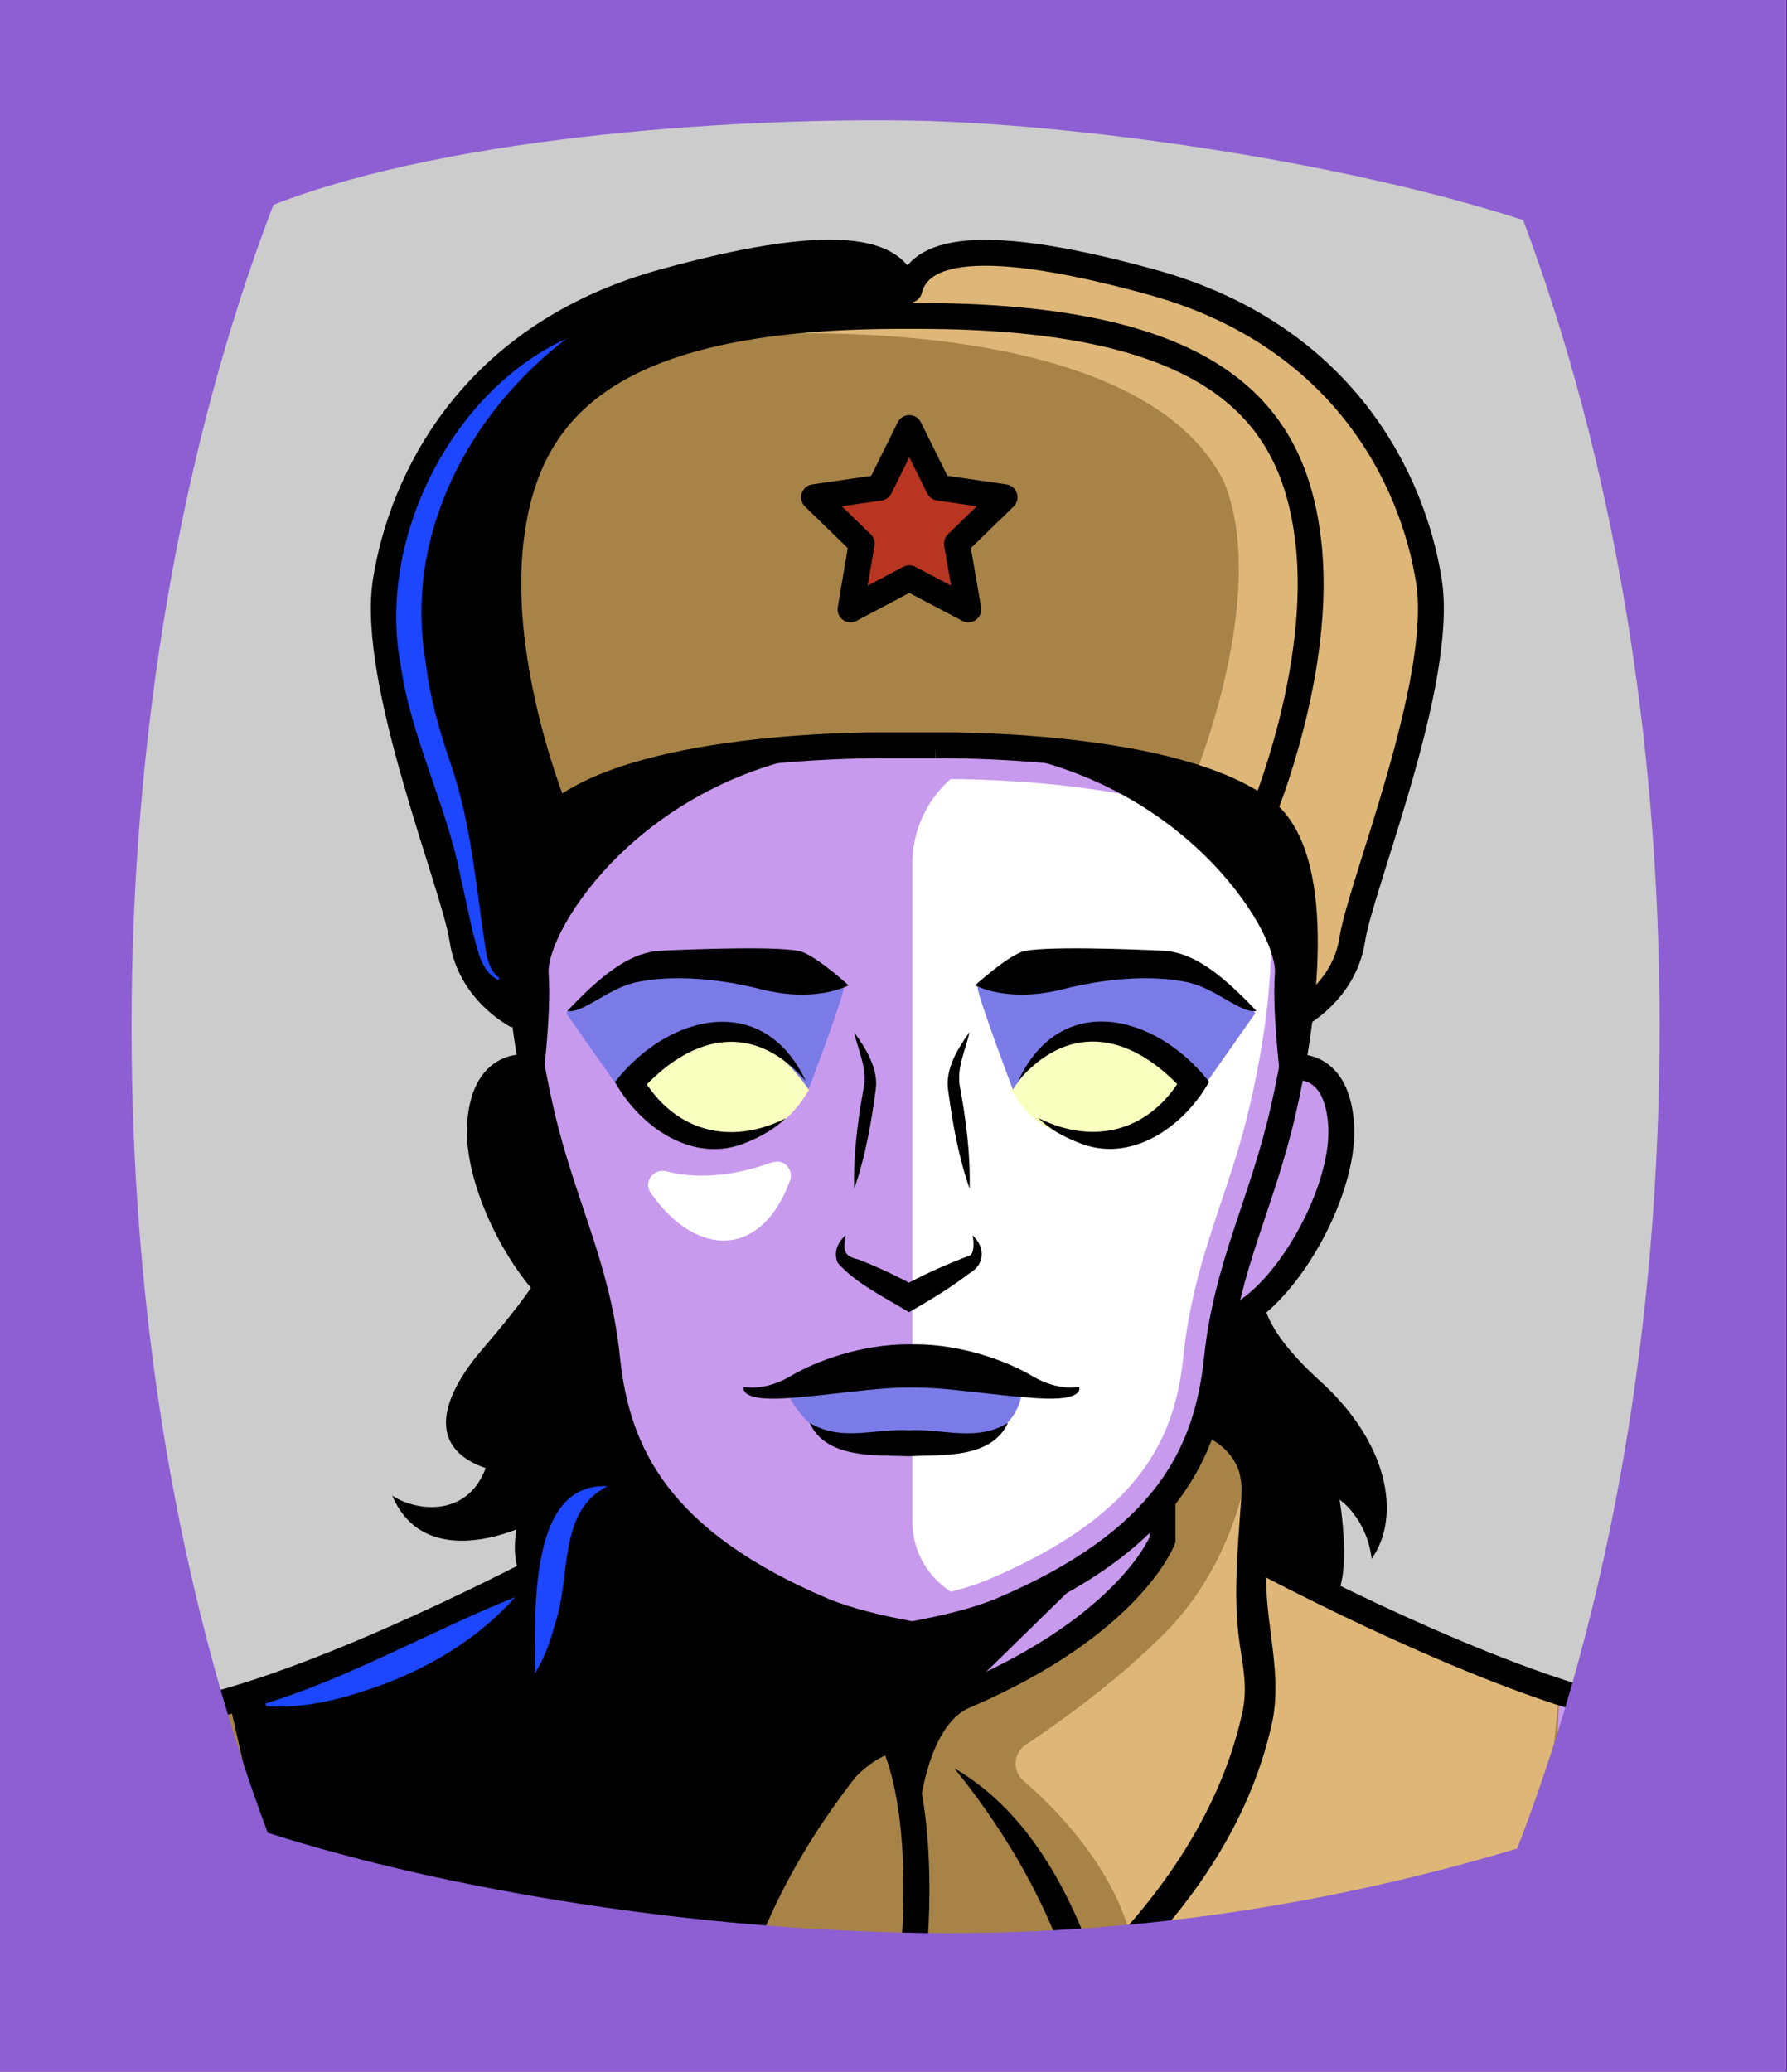 <svg id="Capa_2" xmlns="http://www.w3.org/2000/svg" xmlns:xlink="http://www.w3.org/1999/xlink" viewBox="0 0 69.02 80">
<rect x="0" y="0" width="69.02" height="80" fill="#333333" stroke="none"/>
<defs >
<style >
.cls-1{fill:#c89aed;}.cls-2{fill:#fff;}.cls-3{fill:#f8ffbf;}.cls-4{fill:#7b7be8;}.cls-5,.cls-6{stroke:#000;}.cls-5,.cls-6,.cls-7,.cls-8,.cls-9{fill:none;}.cls-5,.cls-7{stroke-linejoin:round;}.cls-10{fill:#a88347;}.cls-11{fill:#782ab5;}.cls-6{stroke-miterlimit:10;}.cls-12{fill:#1c46ff;}.cls-7{stroke:#deb778;stroke-dasharray:0 0 0 4.06;stroke-linecap:round;}.cls-13{fill:#deb778;}.cls-14{fill:url(#USGS_19_Inundación_de_tierra_2);}.cls-9{stroke:#1d1d1b;stroke-dasharray:0 0 2 2;stroke-width:.3px;}.cls-15{fill:#fcf0c5;}.cls-16{fill:#b83521;}
</style>
<pattern id="USGS_19_Inundación_de_tierra_2" x="0" y="0" width="72" height="72" patternTransform="translate(-92.48 -16351) rotate(-90)" patternUnits="userSpaceOnUse" viewBox="0 0 72 72">
<g >
<rect class="cls-8" width="72" height="72">
</rect>
<g >
<line class="cls-9" x1="71" y1="71" x2="144.44" y2="71">
</line>
<line class="cls-9" x1="71" y1="67" x2="144.44" y2="67">
</line>
<line class="cls-9" x1="71" y1="63" x2="144.44" y2="63">
</line>
<line class="cls-9" x1="71" y1="59" x2="144.44" y2="59">
</line>
<line class="cls-9" x1="71" y1="55" x2="144.44" y2="55">
</line>
<line class="cls-9" x1="71" y1="51" x2="144.44" y2="51">
</line>
<line class="cls-9" x1="71" y1="47" x2="144.44" y2="47">
</line>
<line class="cls-9" x1="71" y1="43" x2="144.44" y2="43">
</line>
<line class="cls-9" x1="71" y1="39" x2="144.44" y2="39">
</line>
<line class="cls-9" x1="71" y1="35" x2="144.44" y2="35">
</line>
<line class="cls-9" x1="71" y1="31" x2="144.44" y2="31">
</line>
<line class="cls-9" x1="71" y1="27" x2="144.44" y2="27">
</line>
<line class="cls-9" x1="71" y1="23" x2="144.44" y2="23">
</line>
<line class="cls-9" x1="71" y1="19" x2="144.44" y2="19">
</line>
<line class="cls-9" x1="71" y1="15" x2="144.44" y2="15">
</line>
<line class="cls-9" x1="71" y1="11" x2="144.44" y2="11">
</line>
<line class="cls-9" x1="71" y1="7" x2="144.44" y2="7">
</line>
<line class="cls-9" x1="71" y1="3" x2="144.44" y2="3">
</line>
</g>
<g >
<line class="cls-9" x1="-1" y1="71" x2="72.44" y2="71">
</line>
<line class="cls-9" x1="-1" y1="67" x2="72.44" y2="67">
</line>
<line class="cls-9" x1="-1" y1="63" x2="72.44" y2="63">
</line>
<line class="cls-9" x1="-1" y1="59" x2="72.44" y2="59">
</line>
<line class="cls-9" x1="-1" y1="55" x2="72.44" y2="55">
</line>
<line class="cls-9" x1="-1" y1="51" x2="72.44" y2="51">
</line>
<line class="cls-9" x1="-1" y1="47" x2="72.44" y2="47">
</line>
<line class="cls-9" x1="-1" y1="43" x2="72.44" y2="43">
</line>
<line class="cls-9" x1="-1" y1="39" x2="72.44" y2="39">
</line>
<line class="cls-9" x1="-1" y1="35" x2="72.44" y2="35">
</line>
<line class="cls-9" x1="-1" y1="31" x2="72.44" y2="31">
</line>
<line class="cls-9" x1="-1" y1="27" x2="72.44" y2="27">
</line>
<line class="cls-9" x1="-1" y1="23" x2="72.44" y2="23">
</line>
<line class="cls-9" x1="-1" y1="19" x2="72.44" y2="19">
</line>
<line class="cls-9" x1="-1" y1="15" x2="72.44" y2="15">
</line>
<line class="cls-9" x1="-1" y1="11" x2="72.44" y2="11">
</line>
<line class="cls-9" x1="-1" y1="7" x2="72.44" y2="7">
</line>
<line class="cls-9" x1="-1" y1="3" x2="72.44" y2="3">
</line>
<line class="cls-9" x1="1.04" y1="69" x2="74.48" y2="69">
</line>
<line class="cls-9" x1="1.04" y1="65" x2="74.48" y2="65">
</line>
<line class="cls-9" x1="1.04" y1="61" x2="74.48" y2="61">
</line>
<line class="cls-9" x1="1.04" y1="57" x2="74.48" y2="57">
</line>
<line class="cls-9" x1="1.04" y1="53" x2="74.48" y2="53">
</line>
<line class="cls-9" x1="1.04" y1="49" x2="74.48" y2="49">
</line>
<line class="cls-9" x1="1.04" y1="45" x2="74.48" y2="45">
</line>
<line class="cls-9" x1="1.04" y1="41" x2="74.48" y2="41">
</line>
<line class="cls-9" x1="1.04" y1="37" x2="74.48" y2="37">
</line>
<line class="cls-9" x1="1.04" y1="33" x2="74.48" y2="33">
</line>
<line class="cls-9" x1="1.04" y1="29" x2="74.48" y2="29">
</line>
<line class="cls-9" x1="1.04" y1="25" x2="74.48" y2="25">
</line>
<line class="cls-9" x1="1.04" y1="21" x2="74.48" y2="21">
</line>
<line class="cls-9" x1="1.04" y1="17" x2="74.48" y2="17">
</line>
<line class="cls-9" x1="1.04" y1="13" x2="74.48" y2="13">
</line>
<line class="cls-9" x1="1.04" y1="9" x2="74.48" y2="9">
</line>
<line class="cls-9" x1="1.04" y1="5" x2="74.48" y2="5">
</line>
<line class="cls-9" x1="1.04" y1="1" x2="74.48" y2="1">
</line>
</g>
<g >
<line class="cls-9" x1="-73" y1="71" x2=".44" y2="71">
</line>
<line class="cls-9" x1="-73" y1="67" x2=".44" y2="67">
</line>
<line class="cls-9" x1="-73" y1="63" x2=".44" y2="63">
</line>
<line class="cls-9" x1="-73" y1="59" x2=".44" y2="59">
</line>
<line class="cls-9" x1="-73" y1="55" x2=".44" y2="55">
</line>
<line class="cls-9" x1="-73" y1="51" x2=".44" y2="51">
</line>
<line class="cls-9" x1="-73" y1="47" x2=".44" y2="47">
</line>
<line class="cls-9" x1="-73" y1="43" x2=".44" y2="43">
</line>
<line class="cls-9" x1="-73" y1="39" x2=".44" y2="39">
</line>
<line class="cls-9" x1="-73" y1="35" x2=".44" y2="35">
</line>
<line class="cls-9" x1="-73" y1="31" x2=".44" y2="31">
</line>
<line class="cls-9" x1="-73" y1="27" x2=".44" y2="27">
</line>
<line class="cls-9" x1="-73" y1="23" x2=".44" y2="23">
</line>
<line class="cls-9" x1="-73" y1="19" x2=".44" y2="19">
</line>
<line class="cls-9" x1="-73" y1="15" x2=".44" y2="15">
</line>
<line class="cls-9" x1="-73" y1="11" x2=".44" y2="11">
</line>
<line class="cls-9" x1="-73" y1="7" x2=".44" y2="7">
</line>
<line class="cls-9" x1="-73" y1="3" x2=".44" y2="3">
</line>
<line class="cls-9" x1="-70.96" y1="69" x2="2.48" y2="69">
</line>
<line class="cls-9" x1="-70.96" y1="65" x2="2.48" y2="65">
</line>
<line class="cls-9" x1="-70.96" y1="61" x2="2.48" y2="61">
</line>
<line class="cls-9" x1="-70.96" y1="57" x2="2.48" y2="57">
</line>
<line class="cls-9" x1="-70.96" y1="53" x2="2.48" y2="53">
</line>
<line class="cls-9" x1="-70.96" y1="49" x2="2.48" y2="49">
</line>
<line class="cls-9" x1="-70.96" y1="45" x2="2.48" y2="45">
</line>
<line class="cls-9" x1="-70.96" y1="41" x2="2.48" y2="41">
</line>
<line class="cls-9" x1="-70.96" y1="37" x2="2.48" y2="37">
</line>
<line class="cls-9" x1="-70.96" y1="33" x2="2.48" y2="33">
</line>
<line class="cls-9" x1="-70.96" y1="29" x2="2.48" y2="29">
</line>
<line class="cls-9" x1="-70.96" y1="25" x2="2.48" y2="25">
</line>
<line class="cls-9" x1="-70.96" y1="21" x2="2.48" y2="21">
</line>
<line class="cls-9" x1="-70.96" y1="17" x2="2.48" y2="17">
</line>
<line class="cls-9" x1="-70.96" y1="13" x2="2.48" y2="13">
</line>
<line class="cls-9" x1="-70.96" y1="9" x2="2.48" y2="9">
</line>
<line class="cls-9" x1="-70.96" y1="5" x2="2.48" y2="5">
</line>
<line class="cls-9" x1="-70.96" y1="1" x2="2.48" y2="1">
</line>
</g>
</g>
</pattern>
</defs>
  <path
     style="opacity:1;vector-effect:none;fill:#cccccc;fill-opacity:1;fill-rule:nonzero;stroke:none;stroke-width:4.495;stroke-linecap:butt;stroke-linejoin:miter;stroke-miterlimit:4;stroke-dasharray:none;stroke-dashoffset:0;stroke-opacity:1"
     d="M -0.08,0.361 V 80.361 H 68.92 V 0.361 Z"
     id="rect4304"/>

<g id="Capa_9">
<g >
<g >
<path class="cls-1" d="M60.89,65.7l-.77,8.35-26.75,2.81-24.28-4.43-.26-6.9,12.53-5.11s-2.22-5.63,2.3-6.56c-1.96-2.22-2.56-4.01-2.56-4.01,0,0-5.36-7.15-.76-8.6-.12-1.02-.21-1.6-.28-1.93h0c-.11-.57-.15-.37-.15-.37,0,0-1.45-.43-2.04-2.99-2.13-6.21-3.5-12.6-2.99-14.56,.52-1.96,4.43-11.25,15.6-11.42,3.32-.17,4.6,1.11,4.6,1.11,0,0,.76-1.71,4.09-1.28,3.32,.42,11.24,1.53,14.48,7.84,2.98,6.13-.12,14.44-.77,16.53-.48,1.54-.99,3.18-1.68,4.13-.24,.34-.5,.59-.79,.72l-.34,2.13s1.33-.07,1.53,1.11c.21,1.18,.35,6.73-4.34,9.12-.34,2.81-.34,3.4-.34,3.4,0,0,1.7,.86,1.62,2.3-.09,1.45,.25,3.58,.25,3.58l12.1,5.03Z">
</path>
<path class="cls-2" d="M35.24,58.76v-25.41c0-2.52,2.13-4.51,4.65-4.37,1.47,.08,2.92,.25,3.7,.58,2,.83,5.97,4.39,6.55,6.97s-.71,6.71-.71,6.71c0,0-2.25,6.76-2.59,9.43s-1,4.42-2.75,5.92c-.88,.75-2.4,1.96-4.05,2.94-2.12,1.26-4.8-.32-4.8-2.78Z">
</path>
<path class="cls-10" d="M52.88,34.18c-.48,1.54-.99,3.18-1.68,4.13l-.61,.41s-.19-4.44-1.48-6.62c-1.48-2-7.46-2.9-13.87-3.29-6.42-.39-10.71,.91-13.41,2.71-2.7,1.8-1.61,7.72-1.61,7.72-.05,.03-.1,.05-.16,.07-.11-.56-.15-.36-.15-.36,0,0-1.45-.43-2.04-2.99-2.13-6.21-3.5-12.6-2.99-14.56,.52-1.96,4.43-11.25,15.6-11.42,3.32-.17,4.6,1.11,4.6,1.11,0,0,.76-1.71,4.09-1.28,3.32,.42,11.24,1.53,14.48,7.84,2.98,6.13-.12,14.44-.77,16.53Z">
</path>
<polygon class="cls-16" points="35.18 22.63 32.81 23.29 33.26 20.56 31.78 19.15 33.99 18.71 35.1 17.16 36.29 18.86 38.8 19.45 36.95 21 37.1 23.44 35.18 22.63">
</polygon>
<path class="cls-3" d="M31.24,42.06s-1-2.11-2.9-2.32c-2.38,.16-3.96,2.17-3.96,2.17,0,0,4.44,4.38,6.87,.16Z">
</path>
<path class="cls-3" d="M39.06,42.06s1-2.11,2.9-2.32c2.38,.16,3.96,2.17,3.96,2.17,0,0-4.44,4.38-6.87,.16Z">
</path>
<path class="cls-4" d="M21.87,39.13l2.04,2.9s2.39-2.39,4.09-2.27c1.87,.17,3.23,2.31,3.23,2.31,0,0,1.31-3.45,1.37-3.96-3.98-1.08-5.06-.97-5.06-.97,0,0-3.46-.51-5.68,1.99Z">
</path>
<path class="cls-4" d="M48.48,39.13l-2.04,2.9s-2.39-2.39-4.09-2.27c-1.87,.17-3.23,2.31-3.23,2.31,0,0-1.31-3.45-1.37-3.96,3.98-1.08,5.06-.97,5.06-.97,0,0,3.46-.51,5.68,1.99Z">
</path>
<path class="cls-10" d="M23.77,54.83s-2.39,.72-2.23,2.63,.08,2.87,.08,2.87c0,0-8.93,4.79-13.08,5.26,.56,5.74,2.07,7.74,2.07,7.74l27.6,4.39,21.7-4.87,.32-7.58-11.65-4.87s.4-3.59-.32-4.31-1.44-1.04-1.44-1.04l-2.07,3.43,.08,1.2s-2.31,3.75-8.14,5.9c-.8,1.6-1.68,2.71-1.68,2.71l-1.36-2.31s-6.62-3.11-8.22-6.38c-.08-1.04,.08-1.52,.08-1.52,0,0-1.75-2.55-1.75-3.27Z">
</path>
<path class="cls-1" d="M36.38,30.08c4.09,0,9.61,.61,11.73,2.33,1.24,1.15,1.31,5.33,.18,10.2-.32,1.41-.73,2.64-1.13,3.82-.62,1.86-1.21,3.63-1.45,5.92-.31,2.97-1.45,6.07-7.58,8.66-.7,.29-1.67,.55-2.9,.78-1.22-.23-2.2-.5-2.89-.78-6.15-2.6-7.28-5.7-7.59-8.66-.24-2.3-.83-4.07-1.46-5.93-.4-1.19-.81-2.41-1.13-3.82-1.14-4.95-1.06-9.04,.18-10.19,2.13-1.72,7.64-2.33,11.73-2.33h.25s1.83,0,1.83,0h.23m0-1.3c-.16,0-.25,0-.25,0h-1.81s-.09,0-.25,0c-1.52,0-9.51,.12-12.58,2.64-2.19,1.96-1.43,7.85-.6,11.47,.83,3.63,2.19,5.97,2.56,9.59,.38,3.62,1.97,7.02,8.38,9.73,.94,.38,2.14,.67,3.4,.9,1.26-.23,2.46-.52,3.39-.9,6.42-2.71,8-6.11,8.38-9.73,.38-3.62,1.73-5.96,2.56-9.59,.84-3.62,1.59-9.51-.6-11.47-3.06-2.52-11.05-2.64-12.58-2.64h0Z">
</path>
<path d="M42.69,60.06l-7.87,7.69s-1.53-1.16-6.18,7.32c-7.94,.91-18.33-2.93-18.33-2.93l-1.49-6.6s10.75-2.96,12.53-5.11c-.52-3.69,1.92-5.36,2.75-5.57,.56,3.34,3.28,5.23,4.39,5.64s6.73,2.61,6.73,2.61c0,0,1.98-.22,7.46-3.05Z">
</path>
<path d="M35.22,12.32s0-1.83-1.83-2.38-7.55,.4-11.45,2.23-6.2,6.76-7,10.02,1.27,7.87,1.67,9.78,1.18,5.96,3.29,6.99c-.03-3.73,.6-6.99,1.48-7.79-2.62-5.96-1.59-11.21-.87-13.12s4.29-4.85,8.51-5.41,6.2-.32,6.2-.32Z">
</path>
<path class="cls-2" d="M29.82,44.88c-.98,.36-2.55,.75-4.08,.35-.5-.13-.9,.41-.61,.83,1.79,2.56,4.3,2.5,5.38-.47,.16-.44-.25-.87-.69-.7Z">
</path>
<path class="cls-13" d="M48.21,56.55s-.43,3.73-3.26,6.55c-1.88,1.88-4.08,3.44-5.33,4.27-.48,.32-.53,1.01-.09,1.39,1.24,1.07,3.37,3.23,4.12,5.93,4.92-.24,15.91-2.82,15.91-2.82l.67-6.58-11.65-4.87-.37-3.87Z">
</path>
<path class="cls-13" d="M28.72,12.94s15.23-1.14,18.57,5.7c1.79,4.48-1.3,11.73-1.3,11.73,0,0,3.67,1.38,4.07,4.07s.73,4.64,.73,4.64c0,0,1.06-1.47,1.63-4.15,2.36-6.11,3.83-10.51,2.61-14.01s-5.62-8.71-9.61-9.77-9.61-2.77-10.34,.81c-4.07-.08-6.35,.98-6.35,.98Z">
</path>
<path d="M20.59,41.03s-1.35-.23-1.99,1.46,.18,3.87,.94,5.16,2.34,2.99,3.52,2.99c-.76-3.22-2.52-7.68-2.46-9.61Z">
</path>
<path class="cls-4" d="M30.41,53.79s.78,1.79,2.56,1.97c2.39-.04,4.49,.05,4.49,.05,0,0,1.88-.5,2.01-2.11-3.39-.96-9.07,.09-9.07,.09Z">
</path>
<path d="M48.82,49.87s-.45,1.09,2.18,3.47,3.13,5.21,1.98,6.85c-.2-1.59-1.24-2.28-1.24-2.28,0,0,.5,2.93-.2,3.82-2.23-1.34-3.27-1.89-3.27-1.89,0,0,.79-2.88-.05-3.67s-1.54-1.29-1.54-1.29l.35-3.72,1.79-1.29Z">
</path>
<path class="cls-6" d="M20.59,41.24s-1.89-.49-2.05,2.21,2.46,7.22,4.67,7.63">
</path>
<path class="cls-6" d="M47.13,51.08c2.21-.41,4.84-4.92,4.67-7.63s-2.05-2.21-2.05-2.21">
</path>
<path class="cls-6" d="M36.13,28.78s9.44-.15,12.83,2.64c2.19,1.96,1.44,7.85,.6,11.47-.83,3.63-2.18,5.97-2.56,9.59s-1.96,7.02-8.38,9.73c-.93,.38-2.13,.67-3.39,.9-1.26-.23-2.46-.52-3.4-.9-6.41-2.71-8-6.11-8.38-9.73-.37-3.62-1.73-5.96-2.56-9.59-.83-3.62-1.59-9.51,.6-11.47,3.4-2.79,12.83-2.64,12.83-2.64h1.81Z">
</path>
<path d="M32.77,38.05s-1.24,.69-3.37,.15-3.87-.5-4.91-.25-1.98,1.19-2.58,1.09c1.54-1.64,2.58-2.28,3.62-2.33s4.81-.2,5.46,.05,1.79,1.29,1.79,1.29Z">
</path>
<path d="M31.11,41.73c-2.07-2.36-4.46-1.72-6.37,.4,0,0,.05-.57,.05-.57,1.19,2.08,3.35,2.73,5.56,1.62-.43,.41-.96,.71-1.53,.94-2.03,.85-4.09-.59-5.07-2.34,2.04-2.61,5.72-3.54,7.37-.04h0Z">
</path>
<path d="M32.99,39.86c.45,.62,.96,1.43,.83,2.24-.17,1.28-.4,2.58-.83,3.81-.03-1.05,.08-2.08,.23-3.1l.13-.76c.17-.75-.19-1.44-.36-2.18h0Z">
</path>
<path d="M37.67,38.05s1.24,.69,3.37,.15,3.87-.5,4.91-.25,1.98,1.19,2.58,1.09c-1.54-1.64-2.58-2.28-3.62-2.33s-4.81-.2-5.46,.05-1.79,1.29-1.79,1.29Z">
</path>
<path d="M39.33,41.73c1.65-3.5,5.32-2.57,7.37,.04-.98,1.75-3.04,3.2-5.07,2.34-.57-.22-1.1-.52-1.53-.94,2.21,1.11,4.37,.46,5.56-1.62,0,0,.05,.57,.05,.57-1.91-2.12-4.31-2.76-6.37-.4h0Z">
</path>
<path d="M37.45,39.86c-.18,.75-.53,1.43-.36,2.18,0,0,.13,.76,.13,.76,.15,1.02,.26,2.04,.23,3.1-.43-1.23-.66-2.53-.83-3.81-.12-.81,.38-1.62,.83-2.24h0Z">
</path>
<path d="M37.55,47.69c.48,.42,.54,1.11-.11,1.48-.73,.56-1.53,1.04-2.33,1.5-.91-.56-2.06-1.11-2.76-1.91-.19-.5,.08-.84,.31-1.07-.1,.6-.07,.81,.48,.94,.76,.29,1.51,.65,2.22,1.03,0,0-.49,0-.49,0,.8-.45,1.74-.86,2.59-1.18,.16-.09,.17-.48,.1-.8h0Z">
</path>
<path d="M35.36,53.58c1.33,0,2.78,.28,4.68,.41s1.64-.44,1.64-.44c0,0-.79,.19-1.8-.41s-2.75-1.23-4.55-1.23h-.25c-1.8,0-3.54,.63-4.55,1.23s-1.8,.41-1.8,.41c0,0-.25,.57,1.64,.44s3.35-.41,4.68-.41h.32Z">
</path>
<path d="M38.93,54.94c-.64,1.4-2.54,1.23-3.83,1.29-1.29-.05-3.19,.11-3.83-1.29,1.24,.75,2.5,.21,3.83,.29,1.33-.08,2.59,.47,3.83-.29h0Z">
</path>
<path d="M20.91,42.21s.4-2.96,.28-4.62,3.7-7.81,11.57-8.66c-5.81-1.14-10.94,1.88-11.97,3.36s-.74,7.3,.11,9.92Z">
</path>
<path d="M49.52,42.21s-.4-2.96-.28-4.62-3.7-7.81-11.57-8.66c5.81-1.14,10.94,1.88,11.97,3.36s.74,7.3-.11,9.92Z">
</path>
<path d="M20.63,49.54s-.44,.75-1.99,2.55-2.24,3.79,.12,4.6c-.75,1.99-2.8,1.62-3.61,1.06,.99,2.36,3.54,1.8,4.79,1.31-.25,1.74,.44,2.05,.44,2.05l1.74-1.12s-.19-1.62-.12-2.8,1.31-2.11,1.86-1.93c-.44-1.99-.31-3.73-.31-3.73l-2.92-1.99Z">
</path>
<path d="M23.88,55.34c-1.06,.34-1.76,1.32-1.62,2.41,0,0,.05,.77,.05,.77,.21,2.02,.2,4.31-.19,6.28,.21,4.46,3.25,8.49,6.42,11.48,0,0-.88,.28-.88,.28,1.02-3.21,2.7-6.57,5.68-8.31-2.2,2.72-4.07,6.01-4.84,9.42-4.02-3.49-8.48-8.84-7.35-14.53,.19-1.43,.1-3.09,.03-4.56-.12-1.15-.05-2.49,.88-3.33,.46-.44,.96-.72,1.58-.9l.24,.97h0Z">
</path>
<path class="cls-6" d="M21.84,60.06s-7.86,4.25-13.5,5.76">
</path>
<path d="M46.56,54.37c1.55,.38,2.65,1.86,2.5,3.45-.01,.48-.09,1.83-.11,2.33-.25,2.13,.61,4.17,.2,6.29-.98,4.58-3.98,8.31-7.45,11.26-.77-3.41-2.64-6.71-4.84-9.42,2.98,1.73,4.66,5.09,5.68,8.31,0,0-.88-.28-.88-.28,2.93-2.68,5.43-6.2,6.3-10.08,.25-1.04,.05-1.82-.1-2.9-.21-1.56-.08-3.23,.03-4.78,.02-.37,.11-1.07,.03-1.42-.09-.82-.8-1.5-1.6-1.76l.24-.97h0Z">
</path>
<path class="cls-6" d="M48.35,60.06s7.86,4.25,13.5,5.76">
</path>
<path class="cls-6" d="M35.32,75.01s.76-8.36-2.48-9.57c-6.33-2.74-7.55-5.98-7.55-5.98v-1.87">
</path>
<path class="cls-6" d="M35.11,69.16c.33-1.71,.99-3.25,2.24-3.72,6.33-2.74,7.55-5.98,7.55-5.98v-1.54">
</path>
<path class="cls-5" d="M50.1,39.23s1.82-.91,2.13-2.96,3.57-9.96,2.96-13.83c-.61-3.88-3.27-9.5-10.72-11.55s-9.04-.91-9.35,.3h-.15c-.3-1.22-1.9-2.36-9.35-.3s-10.11,7.68-10.72,11.55,2.66,11.78,2.96,13.83,2.13,2.96,2.13,2.96">
</path>
<path class="cls-5" d="M48.77,31.42s2.34-5.6,1.76-10.52-3.51-8.7-15.06-8.7h-.69c-11.56,0-14.49,3.77-15.06,8.7s1.76,10.52,1.76,10.52">
</path>
<polygon class="cls-5" points="35.12 16.53 36.26 18.83 38.8 19.2 36.96 20.99 37.4 23.53 35.12 22.33 32.85 23.53 33.28 20.99 31.44 19.2 33.98 18.83 35.12 16.53">
</polygon>
</g>
<path class="cls-12" d="M23.48,57.38c-1.95,.96-1.42,3.51-2.03,5.28-.18,.68-.41,1.35-.8,1.97,.05-2.14-.33-7.42,2.83-7.24h0Z">
</path>
<path class="cls-12" d="M19.88,61.69c-1.82,2.03-4.29,3.25-6.89,3.92-.87,.21-1.77,.34-2.71,.27l-.03-.1c3.29-1.01,6.6-2.9,9.63-4.1h0Z">
</path>
<path class="cls-12" d="M21.9,13.06c-3.82,2.91-6.3,7.64-5.46,12.5,.16,1.35,.52,2.64,.98,3.97,.82,2.4,.98,4.93,1.38,7.39,.09,.32,.2,.65,.49,.84l-.04,.09c-.69-.35-.8-1.2-.99-1.86,0,0-.46-2.08-.46-2.08-.54-2.81-1.91-5.37-2.32-8.2-.95-4.92,2.01-10.66,6.42-12.64h0Z">
</path>
</g>
</g>

  <path
     style="opacity:1;vector-effect:none;fill:#8d5fd3;fill-opacity:1;fill-rule:nonzero;stroke:none;stroke-width:2.358;stroke-linecap:butt;stroke-linejoin:miter;stroke-miterlimit:4;stroke-dasharray:none;stroke-dashoffset:0;stroke-opacity:0.442"
     d="M 0,1.2e-7 V 80 H 69 V 1.2e-7 Z M 35.24,4.658 c 6.068,0.112 16.27,1.47 23.59,3.84 3.46,9.24 5.27,19.951 5.27,31.141 0,11.47 -1.89,22.39 -5.5,31.74 -7.2,2.16 -14.94,3.377 -23.02,3.26 -8.58,-0.124 -18.036,-1.573 -25.24,-3.869 -3.45,-9.22 -5.26,-19.931 -5.26,-31.131 0,-11.2 1.89,-22.38 5.48,-31.73 C 17.683,5.134 29.173,4.546 35.24,4.658 Z"
     id="rect4304" />


</svg>
